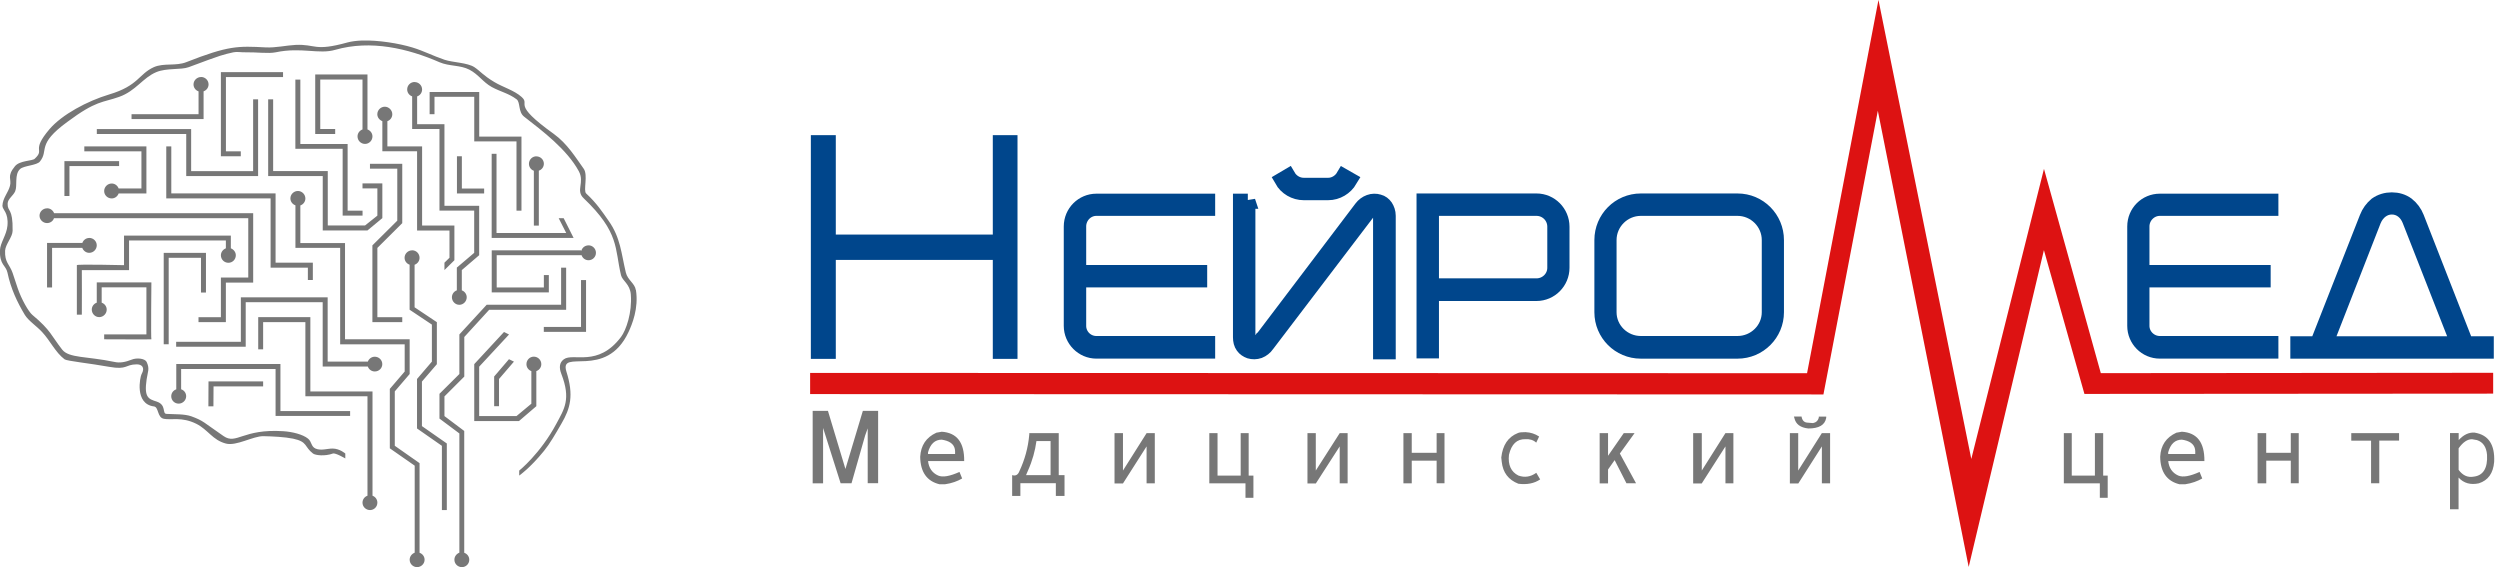 <svg xmlns="http://www.w3.org/2000/svg" viewBox="0 0 432 98"><path fill="#777" d="M62.57 7c-.93.04-1.8.14-2.5.33-5.85 1.62-5.42.27-9 .43-1.53.07-3.43.52-5.15.43-4.8-.25-6.4-.33-13.73 2.55-1.82.72-3.86.1-5.6.86-2.65 1.2-2.62 3.2-7.72 4.72-3.8 1.14-8.14 3.47-10.3 5.98-3.34 3.92-.7 3.4-2.57 5.13-.4.4-2.6.28-3.42 1.3-1.47 1.78-.53 2.2-.86 3.4-.3 1.16-1.26 2.1-1.3 3.43 0 .7 1.07 1.14.87 3.42-.15 1.64-1.25 2.96-1.3 4.28-.07 2.55 1.02 2.55 1.3 3.85.57 2.75 1.68 5.1 3 7.3.63 1.03 2.05 1.94 3 2.98 1.4 1.5 2.28 3.5 3.87 4.7.4.3 4.4.7 7.72 1.3 3.15.56 2.7-.4 4.72-.43.9-.02 1.52.54.86 1.7-.24.42-1.27 5.14 2.14 5.57.86.1.53 1.9 1.72 2.14 1.24.25 3.08-.38 5.58.85 2.07 1.03 2.8 2.82 5.15 3.43 1.78.47 4.7-1.3 6.44-1.28 1.57.03 3.72.13 5.16.43 2.56.54 1.9 1.4 3.44 2.57.42.32 2.07.5 3.43 0 .44-.16 2.15.85 2.15.85v-.85s-.93-.83-2.15-.86c-.93-.02-2.04.42-3 0-.8-.37-.62-1.18-1.3-1.72-.9-.73-2.7-1.18-4.28-1.28-7-.45-8.07 2.38-10.3.85-3.5-2.4-3.42-2.63-5.57-3.42-1.2-.42-2.8-.34-4.3-.42-.8-.04.05-1.55-1.7-2.13-1.4-.45-2.2-.67-1.73-3.85.2-1.34.56-1.8 0-3-.3-.6-1.7-.76-2.57-.4-1.1.43-2.04.62-3 .4-4.8-1-7.85-.64-9.02-2.12-1.9-2.43-1.94-3.32-5.15-6-.65-.53-1.9-2.7-2.57-4.7-.33-.97-.63-1.9-.85-2.56-.52-1.5-1.38-1.77-1.3-3.84.06-1.1 1.28-2.35 1.3-3.43.07-4.06-.9-3.2-.86-4.7.02-.83.95-1.34 1.3-2.13.43-1-.17-2.9.85-3.85.65-.6 2.9-.62 3.43-1.3 1.6-1.98-.67-2.9 4.73-6.84 5.04-3.76 6.07-3.3 8.96-4.33 2.9-1.03 4.07-3.3 6.43-4.28 1.78-.74 4.27-.36 5.58-.85 6-2.24 5.83-2.13 7.73-2.57.62-.14 1.3.02 2.15 0 1.77-.04 3.94.26 5.15 0 4.5-.94 7.46.4 10.3-.43 6.14-1.76 12.57-.23 18.03 2.15 1.68.72 3.58.46 5.15 1.28 1.6.84 2.32 2.14 3.87 3 1.5.82 2.96 1.1 4.3 2.13.66.52.24 2.2 1.3 3 3.16 2.46 7.38 5.64 9.43 9.4 1.08 2-.6 3.34.86 4.7 6.22 5.93 5.34 8.7 6.44 13.28.24 1 1.55 1.5 1.7 3.35v.06c.23 3.02-.8 6.08-1.7 7.27-4 5.3-8.26 2.67-9.87 3.85-.73.53-.9 1.36-.43 2.56 1.68 4.34.5 6.03-.86 8.56-2.77 5.2-6.43 8.12-6.43 8.12v.86s1.84-1.25 4.3-4.28c.98-1.2 1.96-2.9 3-4.7 1.54-2.63 2.16-4.88.86-8.98-1.3-4.14 6.8 1.56 10.73-6.84.6-1.3 1.78-4.08 1.28-7.27h-.02c-.17-1.15-1.4-1.7-1.72-3-.8-3.32-.9-6.03-3-8.98-1.05-1.5-2.06-3.04-3.86-4.7-.54-.5.37-3.18-.43-4.28-1.38-1.93-2.84-4.33-5.15-6-7.52-5.4-3.93-4.93-5.58-6.4-1.27-1.14-3.22-1.68-4.7-2.57-1.95-1.16-2.44-1.9-3.45-2.57-1.23-.8-3.7-.8-5.15-1.28-2.12-.72-3.57-1.52-5.58-2.13-2.3-.7-5.85-1.28-8.67-1.2zm-24.4 5.47V27h3.44v-.85h-2.57V13.32h9.87v-.85H38.17zm16.3.42v10.26h3.45v-.86h-2.58v-8.55h7.3v8.63c-.5.18-.86.65-.86 1.2 0 .72.58 1.3 1.3 1.3.7 0 1.28-.58 1.28-1.3 0-.55-.36-1.02-.86-1.2v-9.5h-9.02zm-19.73.42c-.7 0-1.3.58-1.3 1.28 0 .56.37 1.03.87 1.2v3.94H22.73v.85h12.45v-4.8c.5-.17.86-.64.86-1.2 0-.7-.58-1.28-1.3-1.28zm16.3.43v11.97h8.17v11.55h3.44v-.86h-2.58V24.88H51.9V13.75h-.85zm20.6.43c-.7 0-1.28.57-1.28 1.28 0 .56.36 1.03.86 1.2v5.64h4.72v14.1h6v7.3l-3 2.55v3.93c-.5.18-.85.65-.85 1.2 0 .7.57 1.3 1.28 1.3.7 0 1.28-.6 1.28-1.3 0-.55-.36-1.02-.85-1.2v-3.5l3-2.57v-8.54h-6v-14.1h-4.72v-4.8c.5-.17.86-.64.86-1.2 0-.7-.58-1.28-1.3-1.28zm2.6 1.7v3.86h.84v-3h6.87v7.7h7.3V36.4h.86V23.6h-7.3v-7.7h-8.57zm-30.5 1.3v12.4H33.03V22.3h-16.3v.86h15.45v7.27H44.6V17.17h-.85zm2.6 0v13.25h9.43v9.4h7.73l2.57-2.13v-6h-3.43v.87h2.57v4.7l-2.13 1.7h-6.44v-9.4H47.2v-12.4h-.87zm20.16 1.27c-.7 0-1.3.58-1.3 1.3 0 .55.37 1 .87 1.2v5.2h6v13.7h5.6v4.7l-.87.85v1.28l1.72-1.7v-6h-5.58V25.3h-6v-4.36c.5-.18.85-.64.85-1.2 0-.7-.6-1.3-1.3-1.3zM14.57 25.3v.85h9.87v6.42H20.5c-.18-.5-.65-.86-1.2-.86-.72 0-1.3.6-1.3 1.3 0 .7.58 1.28 1.3 1.28.55 0 1.02-.36 1.2-.86h4.8V25.3H14.57zm14.16 0v8.98h18.03v11.97h6.44v2.14h.86v-3h-6.44V33.42H29.6V25.3h-.87zm56.23 1.28v14.54h14.16L97.4 37.7h-.86l1.3 2.56H85.8V26.58h-.84zm-6 .43v6.42h4.7v-.85h-3.85V27h-.85zm13.72 0c-.7 0-1.28.58-1.28 1.3 0 .55.35 1.02.85 1.2v9.48h.86v-9.5c.5-.16.87-.63.87-1.2 0-.7-.58-1.27-1.3-1.27zm-81.55.86v6H12V28.7h8.58v-.86h-9.45zm52.8.43v.85h4.72v8.98l-4.3 4.27v13.26h5.16v-.85h-4.3V42.84l4.3-4.28V28.3h-5.57zM51.48 33c-.7 0-1.3.57-1.3 1.28 0 .56.37 1.03.87 1.2v7.35h7.73V59.5h11.15v4.7l-2.57 3v10.27l4.3 3V95.5c-.5.2-.87.66-.87 1.22 0 .7.57 1.28 1.28 1.28.7 0 1.3-.57 1.3-1.28 0-.56-.37-1.03-.87-1.2V80.03l-4.28-3v-9.4l2.57-3v-6H59.62V42H51.9v-6.5c.5-.17.87-.64.87-1.2 0-.7-.58-1.3-1.3-1.3zM8.13 36c-.7 0-1.3.56-1.3 1.27 0 .7.6 1.28 1.3 1.28.56 0 1.04-.35 1.2-.85H42.9v10.26h-4.73v6.85H34.3v.86h4.73v-6.84h4.72V36.84H9.35c-.2-.5-.66-.85-1.22-.85zm13.3 4.7v5.12s-8.15-.2-8.15 0v8.56h.86c.03-.7 0-7.7 0-7.7h8.16v-5.13h16.73v1.36c-.5.2-.86.66-.86 1.2 0 .73.58 1.3 1.3 1.3.7 0 1.28-.57 1.28-1.3 0-.54-.36-1-.86-1.2v-2.2H21.43zm-6 .42c-.56 0-1.03.36-1.2.86h-6.1v7.7H9v-6.85h5.22c.18.5.65.86 1.2.86.72 0 1.3-.6 1.3-1.3 0-.7-.58-1.28-1.3-1.28zm86.26 1.28c-.6 0-1.1.4-1.24.96l-.05-.1H84.97v7.27h9.87v-3h-.86v2.14h-8.15V44.1h14.67c.16.5.63.87 1.2.87.7 0 1.28-.57 1.28-1.28 0-.72-.58-1.3-1.3-1.3zm-30.48.86c-.7 0-1.3.57-1.3 1.28 0 .56.37 1.03.87 1.2v7.78l3.85 2.57v6.4l-2.57 3v8.55l4.3 3v11.1h.85V76.63l-4.3-3v-7.7l2.58-3v-7.26l-3.85-2.57v-7.35c.5-.18.86-.65.86-1.2 0-.72-.57-1.3-1.28-1.3zm-42.92.43v15.8h.86V44.55h5.58v6h.86v-6.85h-7.3zm68.67 2.55v6.42H84.1l-4.72 5.13v6.84l-3.44 3.42v4.28l3.44 2.57v20.6c-.5.2-.86.66-.86 1.22 0 .7.57 1.28 1.3 1.28.7 0 1.27-.57 1.27-1.28 0-.56-.37-1.03-.87-1.2V74.47L76.8 71.9v-3.4l3.43-3.43v-6.84l4.3-4.7h13.3v-7.28h-.86zm3.44 2.14v8.12h-6.43v.85h7.3V48.4h-.86zm-83.68.42v3.5c-.5.18-.86.64-.86 1.2 0 .7.57 1.3 1.28 1.3.72 0 1.3-.6 1.3-1.3 0-.56-.37-1.02-.87-1.2v-2.65h7.73v8.13H18v.85s8.24.04 8.16 0c-.1-.03 0-9.83 0-9.83h-9.44zm24.9 2.56v7.7H30.44v.86h12.02v-7.7h13.3v11.12h7.8c.18.5.65.85 1.2.85.72 0 1.3-.56 1.3-1.27 0-.7-.58-1.28-1.3-1.28-.55 0-1.02.36-1.2.85h-6.94V51.38H41.6zm3 3.43v5.57h.85v-4.7h7.3v12.82H63.5v17.18c-.5.17-.86.64-.86 1.2 0 .7.58 1.28 1.3 1.28.7 0 1.27-.57 1.27-1.28 0-.56-.35-1.02-.84-1.2V67.64H53.63V54.8H44.6zm42.48 2.57l-5.15 5.56v9.84h7.73l3-2.57v-6.06c.5-.18.86-.65.86-1.2 0-.72-.58-1.3-1.3-1.3-.7 0-1.27.58-1.27 1.3 0 .55.35 1.02.85 1.2v5.63l-2.57 2.14H82.8v-8.54l5.16-5.56-.86-.43zm.86 4.7l-2.57 3v5.13h.84v-4.7l2.58-3-.86-.42zm-57.5.86v4.36c-.5.16-.87.63-.87 1.2 0 .7.57 1.27 1.28 1.27.7 0 1.3-.57 1.3-1.28 0-.57-.37-1.04-.87-1.2v-3.5h16.32v8.1H60.5v-.84H48.46v-8.13H30.45zm5.57 3c0 1.42-.02 2.85-.02 4.3h.87c0-1.16.02-2.3.02-3.45h8.57v-.86h-9.44z"/><path fill="#dd1212" d="M140 64.44c57.42.02 114.84.04 172.26.05 4.1-21.5 8.23-43 12.34-64.5 5.34 26.44 10.7 52.87 16.04 79.32 4.2-16.72 8.38-33.42 12.56-50.13l9.82 35.3 67.8-.06v3.6c-23.54 0-47.08.03-70.63.05-2.34-8.3-4.67-16.57-7-24.85-4.33 18.25-8.66 36.5-13 54.75-5.23-26.28-10.47-52.56-15.7-78.83-3.14 16.34-6.26 32.7-9.4 49.02-58.37-.03-116.73-.04-175.1-.06v-3.7z"/><path fill="#777" d="M140.43 71h2.64l3.02 10.04L149.1 71h2.64v12.5h-1.8v-9.48l-.44 1.22-2.36 8.27h-1.88l-3.03-9.56v9.57h-1.8V71zM162.76 75.97c-1.22 0-2 .75-2.4 2.2v.28h4.68v-.5c-.04-1-.67-1.62-1.9-1.9l-.38-.07zm-.08-1.37c2.67.16 3.97 1.85 3.93 5.07h-6.24c.12 1.17.7 2.04 1.73 2.5.8.36 2.04.12 3.7-.62l.46 1.13c-.8.47-1.77.83-2.95 1h-.97c-2.16-.52-3.3-2.1-3.33-4.76.12-1.96 1.02-3.33 2.8-4.15l.9-.16zM179.1 76.2c-.23 1.7-.7 3.42-1.5 5.2l-.3.7h4.24v-5.88h-2.43zm-1.25-1.36h5.1v7.26h1v3.6h-1.5v-2.2h-6.13v2.2h-1.42v-3.6c.63.2 1.03-.08 1.26-.7.9-1.93 1.5-4 1.7-6.32v-.24zM192.6 74.84h1.45v6.47l4.08-6.46h1.42v8.67h-1.42v-6.38l-4.08 6.4h-1.46v-8.67zM208.97 74.84h1.42v7.34h4v-7.34h1.38v7.34h.82v3.84h-1.37v-2.5h-6.25v-8.68zM225.92 74.84h1.45v6.47l4.13-6.46h1.37v8.67h-1.37v-6.38l-4.12 6.4h-1.45v-8.67zM242.5 74.84h1.45v3.4h4.3v-3.4h1.36v8.67h-1.36V79.6h-4.3v3.92h-1.44v-8.66zM263.68 74.68c.8.04 1.57.28 2.28.75l-.5 1.06c-.52-.48-1.15-.64-1.85-.6-1.5-.04-2.43.86-2.86 2.7-.2 1.73.36 2.95 1.62 3.58 1.1.4 2.12.23 3.1-.47l.67 1.14c-1.02.7-2.28.94-3.77.75-1.73-.68-2.67-1.94-2.87-3.78l-.08-.75c.24-2.15 1.18-3.56 2.87-4.23.22-.12.7-.16 1.4-.16"/><path fill="#777" d="M276.4 74.84h1.47v3.92l2.72-3.92h1.87l-2.55 3.53 2.8 5.14h-1.66l-2.04-4-1.14 1.62v2.4h-1.45v-8.67zM292.57 74.84h1.5v6.47l4.08-6.46h1.38v8.67h-1.37v-6.38l-4.1 6.4h-1.48v-8.67zM309.27 74.84h1.46v6.47l4.08-6.46h1.43v8.67h-1.42v-6.38l-4.07 6.4h-1.46v-8.67zm.7-2.86h1.34c.1.66.45 1.02 1 1.05l.98.08c.52-.1.87-.42 1-.96v-.16h1.28v.23c-.23 1.23-1.25 1.82-3.1 1.82-1.37-.15-2.16-.74-2.4-1.8L310 72zM356.62 74.84H358v7.34h4v-7.34h1.43v7.34h.78v3.84h-1.36v-2.5h-6.22v-8.68zM377.06 75.97c-1.22 0-2 .75-2.4 2.2v.28h4.68v-.5c-.04-1-.67-1.62-1.88-1.9l-.4-.07zM377 74.6c2.66.16 3.95 1.85 3.92 5.07h-6.25c.12 1.17.7 2.04 1.72 2.5.82.36 2.04.12 3.7-.62l.46 1.13c-.82.47-1.8.83-2.94 1h-1c-2.15-.52-3.3-2.1-3.33-4.76.1-1.96 1.02-3.33 2.8-4.15l.9-.16zM390.1 74.84h1.5v3.4h4.25v-3.4h1.37v8.67h-1.37V79.6h-4.24v3.92h-1.5v-8.66zM406.3 74.84h8.26v1.3h-3.42v7.37h-1.42v-7.36h-3.42v-1.3zM427.13 75.9c-.75 0-1.53.5-2.28 1.57v3.72c.72.98 1.58 1.37 2.64 1.17 1.6-.2 2.4-1.45 2.27-3.77-.12-1.37-.7-2.2-1.73-2.54l-.9-.16zm.5-1.14c2.4.4 3.5 2.08 3.36 5.06-.17 1.96-1.03 3.18-2.65 3.7-1.4.3-2.6 0-3.5-1V88h-1.48V74.83h1.5v1.22c.82-.9 1.72-1.37 2.8-1.3"/><g stroke="#00468c" stroke-width="2.617"><path d="m 174.516,60.704 0,-36.041 -1.651,0 0,17.179 -29.748,0 0,-17.179 -1.693,0 0,36.041 1.693,0 0,-17.1 29.748,0 0,17.1 1.651,0 z"/><path d="m 186.385,39.132 c 0,-1.726 1.378,-3.138 3.065,-3.138 l 19.221,0 0,-1.218 -19.221,0 c -2.358,0 -4.323,1.924 -4.323,4.356 l 0,17.179 c 0,2.395 1.965,4.351 4.323,4.351 l 19.221,0 0,-1.292 -19.221,0 c -1.687,0 -3.065,-1.37 -3.065,-3.059 l 0,-17.179 z m 2.164,9.22 18.744,0 0,-1.255 -18.744,0 0,1.255 z"/><path d="m 229.5,33.285 c 1.572,0 2.987,-0.863 3.773,-2.196 L 232.173,30.462 c -0.55,0.941 -1.572,1.569 -2.672,1.569 l -4.208,0 c -1.137,0 -2.159,-0.628 -2.709,-1.569 l -1.064,0.628 c 0.749,1.334 2.201,2.196 3.773,2.196 l 4.208,0 z m -13.876,1.49 -1.258,0 0,23.496 c 0,0.628 0.121,1.135 0.435,1.569 0.272,0.392 0.707,0.664 1.137,0.821 0.514,0.157 1.1,0.157 1.651,-0.037 0.514,-0.199 1.022,-0.591 1.336,-1.062 l 17.371,-22.827 0,-0.037 c 0.435,-0.628 1.142,-0.748 1.572,-0.628 0.472,0.157 0.707,0.586 0.707,1.213 l 0,23.496 1.3,0 0,-23.496 c 0,-0.628 -0.199,-1.135 -0.472,-1.569 -0.278,-0.392 -0.671,-0.706 -1.142,-0.821 -0.508,-0.157 -1.1,-0.157 -1.609,0.037 -0.55,0.199 -1.022,0.549 -1.378,1.02 l -17.329,22.868 -0.042,0 c -0.43,0.628 -1.137,0.784 -1.572,0.628 -0.472,-0.157 -0.707,-0.549 -0.707,-1.177 l 0,-23.496 z"/><path d="m 247.342,35.994 18.157,0 c 1.766,0 3.181,1.412 3.181,3.18 l 0,7.096 c 0,1.726 -1.415,3.138 -3.181,3.138 l -15.998,0 0,1.297 15.998,0 c 2.437,0 4.402,-2.003 4.402,-4.435 l 0,-7.096 c 0,-2.432 -1.965,-4.435 -4.402,-4.435 l -19.414,0 0,25.886 1.258,0 0,-24.631 z"/><path d="m 300.241,35.994 c 3.024,0 5.502,2.468 5.502,5.491 l 0,12.472 c 0,2.981 -2.479,5.412 -5.502,5.412 l -16.705,0 c -3.024,0 -5.502,-2.432 -5.502,-5.412 l 0,-12.472 c 0,-3.023 2.479,-5.491 5.502,-5.491 l 16.705,0 z m 0,24.673 c 3.731,0 6.718,-3.023 6.718,-6.709 l 0,-12.472 c 0,-3.723 -2.987,-6.746 -6.718,-6.746 l -16.705,0 c -3.731,0 -6.718,3.023 -6.718,6.746 l 0,12.472 c 0,3.687 2.987,6.709 6.718,6.709 l 16.705,0 z"/><path d="m 370.117,39.132 c 0,-1.726 1.415,-3.138 3.102,-3.138 l 19.179,0 0,-1.218 -19.179,0 c -2.395,0 -4.323,1.924 -4.323,4.356 l 0,17.179 c 0,2.395 1.928,4.351 4.323,4.351 l 19.179,0 0,-1.292 -19.179,0 c -1.687,0 -3.102,-1.375 -3.102,-3.059 l 0,-17.179 z m 2.201,9.22 18.744,0 0,-1.255 -18.744,0 0,1.255 z"/><path d="m 401.83,59.412 8.332,-21.336 c 0.592,-1.412 1.771,-2.317 3.144,-2.317 1.415,0 2.557,0.905 3.107,2.317 l 8.368,21.336 -22.951,0 z m 24.288,0 -8.526,-21.807 c -0.356,-0.905 -0.907,-1.647 -1.651,-2.238 -0.749,-0.549 -1.651,-0.821 -2.636,-0.821 -0.98,0 -1.886,0.272 -2.672,0.821 -0.707,0.591 -1.258,1.334 -1.609,2.238 l -8.567,21.807 -3.38,0 0,1.255 32.541,0 0,-1.255 -3.5,0 z"/></g></svg>